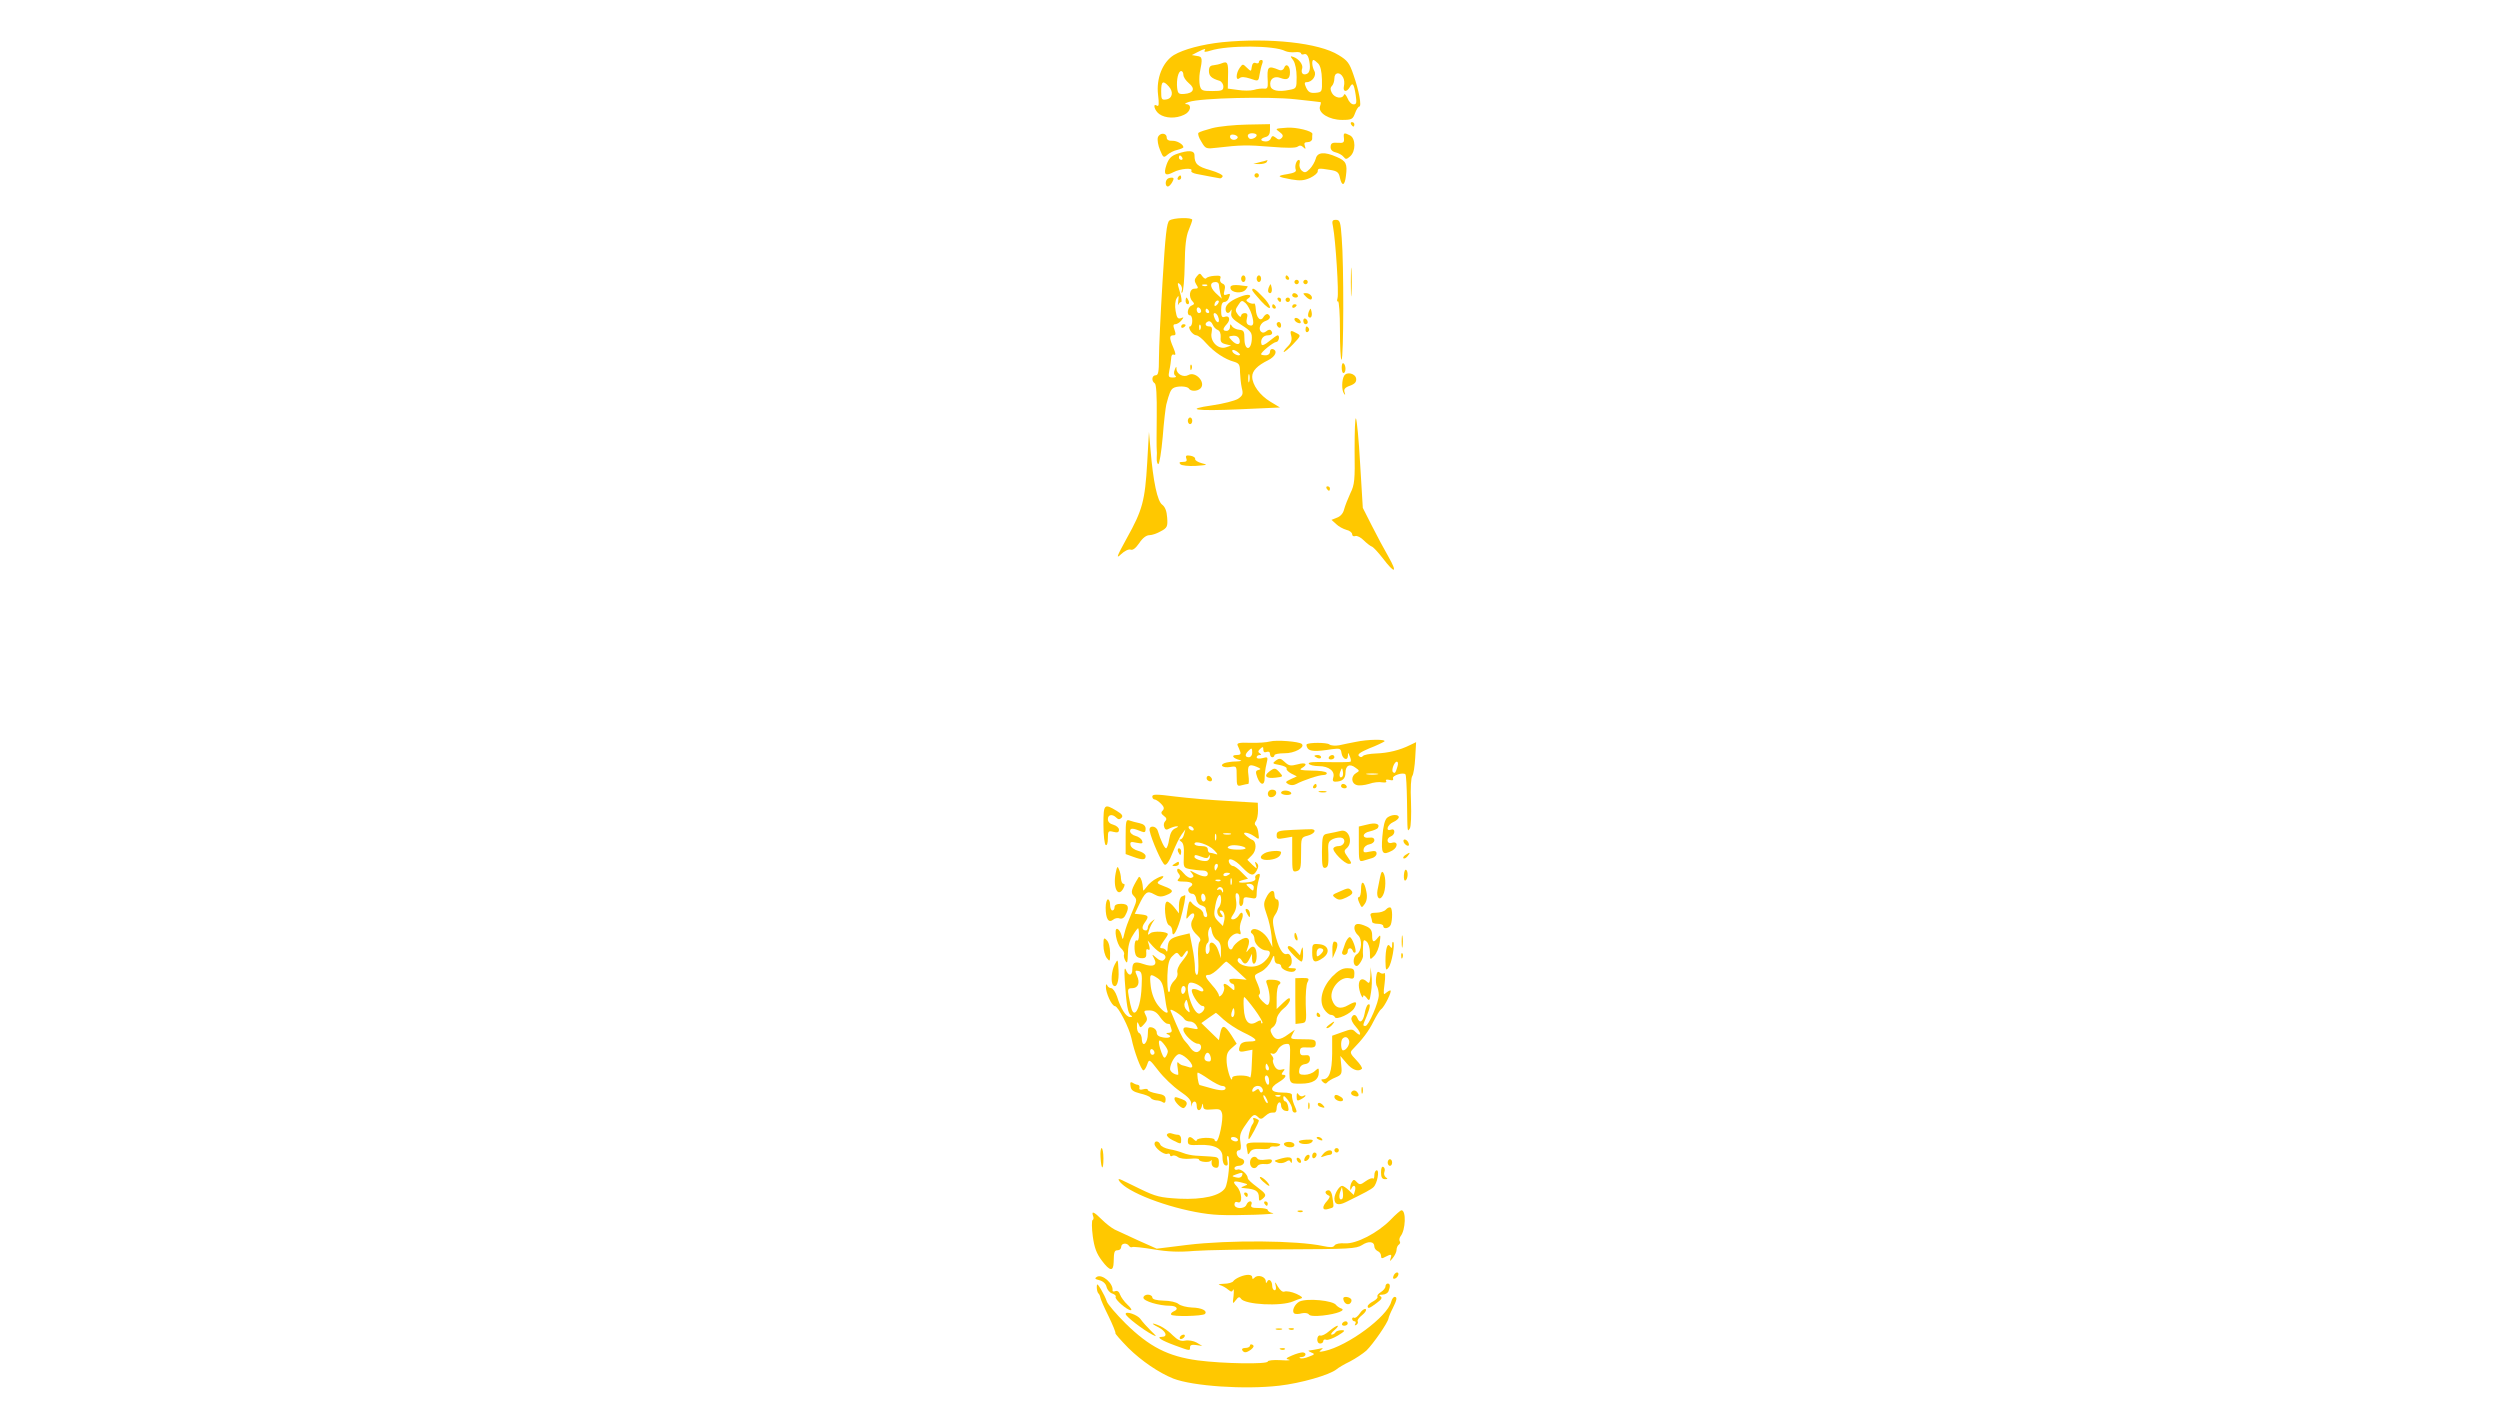 <?xml version="1.0" standalone="no"?>
<!DOCTYPE svg PUBLIC "-//W3C//DTD SVG 20010904//EN"
 "http://www.w3.org/TR/2001/REC-SVG-20010904/DTD/svg10.dtd">
<svg version="1.0" xmlns="http://www.w3.org/2000/svg"
 width="292" height="166" viewBox="0 0 640 640"
 preserveAspectRatio="xMidYMid meet">

<g transform="translate(0,640) scale(0.1,-0.1)"
fill="rgb(255,200,0)" stroke="none">
<path d="M3075 6210 c-92 -10 -174 -32 -218 -58 -51 -32 -80 -106 -71 -179 5
-41 4 -54 -5 -49 -21 14 -11 -23 11 -38 27 -19 74 -21 111 -3 30 13 37 47 10
48 -10 0 -4 5 12 10 54 18 360 25 479 12 61 -7 112 -12 114 -13 2 0 1 -9 -3
-19 -9 -30 42 -61 100 -61 43 0 48 3 58 30 6 17 15 30 19 30 12 0 -1 72 -26
143 -18 53 -27 65 -67 89 -88 55 -310 79 -524 58z m284 -40 c9 -4 28 -7 44 -5
15 2 27 -1 27 -6 0 -4 6 -6 14 -3 8 3 16 -4 20 -18 10 -39 7 -66 -9 -71 -17
-7 -27 5 -20 25 5 16 -14 42 -38 51 -17 6 -17 5 -2 -15 9 -13 15 -44 15 -75 0
-51 -1 -52 -34 -58 -48 -10 -80 -3 -84 18 -6 30 16 47 45 36 31 -12 43 -4 43
26 0 29 -18 42 -26 20 -4 -10 -13 -14 -23 -10 -51 21 -55 17 -51 -53 1 -27 -2
-33 -17 -31 -10 1 -30 -1 -46 -6 -15 -4 -48 -4 -72 0 l-45 6 1 55 c2 61 -2 70
-28 59 -10 -4 -27 -8 -38 -9 -14 -1 -20 -8 -20 -25 0 -23 11 -34 48 -45 9 -3
17 -15 17 -26 0 -17 -6 -20 -50 -20 -45 0 -50 2 -56 25 -3 14 -3 40 0 58 13
65 12 72 -13 75 l-23 4 27 14 c32 16 38 17 30 5 -3 -6 9 -5 27 1 78 25 289 24
337 -2z m148 -56 c10 -10 16 -35 17 -72 1 -56 1 -57 -29 -60 -24 -2 -32 3 -42
23 -9 20 -8 25 2 25 25 0 46 30 35 50 -11 20 -13 50 -4 50 3 0 12 -7 21 -16z
m-607 -51 c0 -10 11 -26 25 -38 30 -24 21 -45 -21 -48 -25 -2 -29 2 -32 27 -4
36 5 76 18 76 6 0 10 -8 10 -17z m719 -11 c6 -10 7 -28 4 -40 -6 -26 12 -29
26 -5 13 24 19 16 27 -35 5 -35 4 -42 -10 -42 -9 0 -21 12 -27 28 -7 15 -13
22 -16 15 -7 -20 -41 -15 -54 8 -8 15 -8 24 0 32 6 6 11 21 11 34 0 28 25 31
39 5z m-785 -41 c23 -25 17 -55 -12 -59 -20 -3 -22 1 -22 37 0 45 8 51 34 22z"/>
<path d="M3240 6120 c0 -5 -6 -7 -14 -4 -9 4 -16 -2 -18 -17 -3 -22 -3 -22
-22 -4 -18 18 -19 18 -32 0 -18 -25 -19 -62 -1 -47 8 7 23 6 48 -2 37 -13 37
-13 42 18 3 17 8 39 12 49 4 10 3 17 -4 17 -6 0 -11 -4 -11 -10z"/>
<path d="M3655 5840 c3 -5 8 -10 11 -10 2 0 4 5 4 10 0 6 -5 10 -11 10 -5 0
-7 -4 -4 -10z"/>
<path d="M3030 5823 c-30 -8 -58 -17 -62 -21 -4 -4 1 -22 13 -40 19 -33 21
-33 72 -27 103 12 134 13 241 4 71 -6 113 -6 121 1 8 6 16 6 25 -3 10 -10 12
-9 7 6 -5 12 -1 17 13 17 11 0 20 7 20 15 0 8 0 18 1 22 1 13 -73 31 -114 28
-56 -4 -55 -4 -33 -20 15 -11 17 -18 8 -27 -8 -8 -15 -8 -26 2 -13 10 -17 9
-22 -3 -3 -9 -14 -15 -25 -14 -25 2 -24 13 1 20 14 3 20 14 20 31 l0 27 -103
-2 c-56 -1 -127 -8 -157 -16z m114 -44 c-8 -14 -34 -10 -34 5 0 9 7 12 20 9
11 -3 17 -9 14 -14z m86 12 c0 -11 -26 -22 -34 -14 -12 12 -5 23 14 23 11 0
20 -4 20 -9z"/>
<path d="M2785 5781 c-3 -11 1 -36 10 -57 14 -34 16 -36 33 -21 9 8 29 19 45
22 15 4 27 9 27 12 0 13 -29 30 -50 29 -16 -1 -25 5 -25 14 0 23 -32 24 -40 1z"/>
<path d="M3623 5778 c2 -20 -2 -23 -28 -21 -24 2 -31 -2 -32 -17 -1 -13 6 -22
22 -26 13 -3 30 -12 36 -20 10 -13 14 -12 30 2 26 23 25 80 0 94 -28 14 -31
13 -28 -12z"/>
<path d="M2871 5707 c-26 -9 -37 -21 -47 -49 -15 -44 -6 -53 32 -33 31 16 89
21 80 6 -3 -5 7 -11 22 -14 48 -9 97 -19 106 -20 5 -1 10 3 13 9 2 6 -22 18
-56 28 -58 16 -71 28 -71 67 0 22 -27 24 -79 6z m24 -17 c3 -5 1 -10 -4 -10
-6 0 -11 5 -11 10 0 6 2 10 4 10 3 0 8 -4 11 -10z"/>
<path d="M3496 5685 c-4 -14 -16 -35 -27 -46 -17 -17 -23 -18 -35 -8 -9 7 -13
21 -11 31 3 10 2 18 -3 18 -11 0 -20 -28 -14 -44 4 -9 -7 -15 -37 -20 -51 -8
-48 -12 17 -24 41 -7 58 -5 85 7 19 9 34 22 34 29 0 15 5 15 55 7 33 -5 40
-11 45 -36 9 -40 22 -36 27 9 7 54 1 67 -41 85 -56 25 -88 22 -95 -8z"/>
<path d="M3245 5670 l-30 -8 27 -1 c15 0 30 4 33 9 3 6 5 9 3 9 -2 -1 -16 -5
-33 -9z"/>
<path d="M3220 5610 c0 -5 5 -10 10 -10 6 0 10 5 10 10 0 6 -4 10 -10 10 -5 0
-10 -4 -10 -10z"/>
<path d="M2875 5600 c-3 -5 -1 -10 4 -10 6 0 11 5 11 10 0 6 -2 10 -4 10 -3 0
-8 -4 -11 -10z"/>
<path d="M2827 5593 c-10 -10 -8 -33 3 -33 5 0 14 9 20 20 8 15 8 20 -3 20 -8
0 -17 -3 -20 -7z"/>
<path d="M2837 5407 c-12 -10 -18 -62 -31 -277 -9 -146 -16 -300 -16 -342 0
-63 -3 -78 -15 -78 -17 0 -20 -26 -4 -36 7 -4 10 -54 9 -148 -1 -77 -1 -145 0
-151 1 -5 1 -22 0 -37 -1 -16 3 -28 7 -28 5 0 14 55 20 123 5 67 13 132 16
145 13 51 20 67 31 74 16 11 64 10 71 -2 8 -13 38 -13 52 1 26 26 -22 79 -55
60 -21 -12 -52 4 -53 27 0 14 -2 13 -8 -3 -5 -12 -4 -23 3 -27 6 -5 2 -8 -11
-8 -20 0 -22 3 -16 33 4 17 7 42 8 53 0 13 5 20 12 17 10 -4 9 4 -2 31 -19 44
-19 56 0 56 11 0 12 5 5 25 -7 19 -6 25 4 25 7 0 20 8 27 17 12 15 12 16 -3
10 -13 -4 -18 2 -23 33 -4 23 -2 46 5 57 9 15 10 14 7 -12 -2 -16 -2 -24 0
-17 3 6 8 12 13 12 4 0 2 21 -6 46 -12 40 -12 45 1 34 7 -6 11 -19 8 -28 -3
-9 -2 -13 2 -9 5 4 10 60 11 125 1 84 6 128 18 156 9 21 16 42 16 46 0 12 -86
10 -103 -3z"/>
<path d="M3574 5378 c11 -56 27 -300 20 -321 -3 -11 -2 -17 2 -14 5 3 9 -55 9
-129 0 -74 3 -134 7 -134 10 0 11 431 1 548 -5 73 -8 82 -26 82 -17 0 -19 -5
-13 -32z"/>
<path d="M3654 5130 c0 -58 1 -81 3 -52 2 28 2 76 0 105 -2 28 -3 5 -3 -53z"/>
<path d="M2960 5155 c-11 -13 -11 -21 -2 -36 11 -16 9 -19 -8 -19 -23 0 -28
-38 -8 -58 9 -9 7 -13 -5 -18 -18 -7 -24 -44 -7 -44 6 0 10 -11 10 -25 0 -14
-5 -25 -10 -25 -6 0 -5 -8 2 -20 7 -11 19 -20 26 -20 8 0 28 -16 45 -36 36
-40 84 -72 125 -83 23 -7 27 -13 27 -47 1 -21 4 -53 8 -71 7 -27 5 -34 -17
-49 -15 -9 -66 -22 -114 -29 -133 -19 -77 -27 124 -18 l179 8 -43 26 c-48 29
-82 76 -82 113 0 26 23 50 72 74 33 17 44 42 21 50 -7 2 -13 -3 -13 -12 0 -9
-8 -16 -20 -16 -11 0 -20 2 -20 5 0 10 55 54 68 55 12 0 18 30 6 30 -3 0 -20
-12 -37 -26 -19 -16 -33 -22 -35 -15 -7 21 7 41 28 41 20 0 26 11 13 23 -3 4
-12 2 -20 -5 -9 -7 -17 -8 -24 -1 -13 13 -1 41 22 48 20 7 25 20 10 30 -6 3
-14 -3 -20 -12 -13 -25 -33 -4 -35 35 -1 17 -4 28 -8 25 -5 -2 -15 0 -24 5
-11 6 -13 11 -5 16 24 15 9 24 -21 14 -50 -17 -78 -38 -78 -59 0 -21 15 -25
24 -6 4 6 4 2 2 -11 -4 -19 5 -29 45 -55 45 -29 49 -35 47 -67 -4 -52 -33 -48
-33 4 0 34 -3 39 -23 41 -13 1 -28 8 -33 16 -7 11 -9 11 -9 -3 0 -10 -7 -18
-15 -18 -19 0 -19 9 1 31 18 20 11 41 -11 32 -12 -4 -15 3 -15 31 0 24 5 36
14 36 8 0 17 7 20 16 9 22 8 24 -10 17 -12 -4 -14 0 -9 19 5 18 2 27 -9 31 -9
4 -13 13 -10 22 5 12 0 15 -26 13 -17 -1 -34 -6 -37 -11 -3 -4 -10 -1 -17 8
-11 16 -13 16 -26 0z m100 -37 c0 -7 3 -24 6 -38 l7 -25 -28 26 c-27 27 -27
49 1 49 8 0 14 -6 14 -12z m-53 -4 c-3 -3 -12 -4 -19 -1 -8 3 -5 6 6 6 11 1
17 -2 13 -5z m45 -86 c-7 -7 -12 -8 -12 -2 0 6 3 14 7 17 3 4 9 5 12 2 2 -3
-1 -11 -7 -17z m156 -45 c12 -41 8 -55 -13 -47 -10 4 -13 14 -9 30 5 18 2 24
-10 24 -9 0 -16 -6 -16 -12 -1 -8 -7 -5 -15 6 -12 16 -12 22 2 42 14 22 17 23
33 9 9 -8 22 -32 28 -52z m-228 16 c0 -5 -4 -9 -10 -9 -5 0 -10 7 -10 16 0 8
5 12 10 9 6 -3 10 -10 10 -16z m35 1 c3 -5 1 -10 -4 -10 -6 0 -11 5 -11 10 0
6 2 10 4 10 3 0 8 -4 11 -10z m41 -25 c11 -27 -2 -37 -14 -11 -7 16 -8 26 -1
26 5 0 12 -7 15 -15z m-1 -61 c9 -4 14 -16 13 -32 -2 -20 2 -27 22 -32 l25 -6
-23 -8 c-35 -12 -73 27 -65 65 4 22 2 29 -11 29 -19 0 -22 16 -3 23 6 2 15 -4
19 -15 4 -10 14 -21 23 -24z m-78 4 c-3 -8 -6 -5 -6 6 -1 11 2 17 5 13 3 -3 4
-12 1 -19z m176 -48 c6 -25 -14 -26 -36 -2 -15 16 -15 18 7 20 16 1 25 -5 29
-18z m2 -68 c-7 -8 -35 7 -35 18 0 6 7 6 20 -2 10 -7 17 -14 15 -16z m42 -119
c-3 -10 -5 -4 -5 12 0 17 2 24 5 18 2 -7 2 -21 0 -30z"/>
<path d="M3160 5145 c0 -8 5 -15 10 -15 6 0 10 7 10 15 0 8 -4 15 -10 15 -5 0
-10 -7 -10 -15z"/>
<path d="M3230 5145 c0 -8 5 -15 10 -15 6 0 10 7 10 15 0 8 -4 15 -10 15 -5 0
-10 -7 -10 -15z"/>
<path d="M3360 5150 c0 -5 5 -10 11 -10 5 0 7 5 4 10 -3 6 -8 10 -11 10 -2 0
-4 -4 -4 -10z"/>
<path d="M3400 5130 c0 -5 5 -10 10 -10 6 0 10 5 10 10 0 6 -4 10 -10 10 -5 0
-10 -4 -10 -10z"/>
<path d="M3440 5130 c0 -5 5 -10 10 -10 6 0 10 5 10 10 0 6 -4 10 -10 10 -5 0
-10 -4 -10 -10z"/>
<path d="M3112 5102 c4 -21 52 -26 69 -6 6 8 10 14 8 15 -61 9 -80 7 -77 -9z"/>
<path d="M3285 5107 c-4 -10 -5 -21 -1 -24 10 -10 18 4 13 24 -4 17 -4 17 -12
0z"/>
<path d="M3210 5094 c0 -4 18 -26 40 -50 24 -26 40 -37 40 -28 0 8 -15 31 -34
49 -32 34 -46 42 -46 29z"/>
<path d="M3390 5070 c0 -5 7 -10 16 -10 8 0 12 5 9 10 -3 6 -10 10 -16 10 -5
0 -9 -4 -9 -10z"/>
<path d="M3453 5063 c9 -9 19 -14 23 -11 10 10 -6 28 -24 28 -15 0 -15 -1 1
-17z"/>
<path d="M2910 5045 c0 -8 4 -15 10 -15 5 0 7 7 4 15 -4 8 -8 15 -10 15 -2 0
-4 -7 -4 -15z"/>
<path d="M3325 5050 c3 -5 8 -10 11 -10 2 0 4 5 4 10 0 6 -5 10 -11 10 -5 0
-7 -4 -4 -10z"/>
<path d="M3360 5050 c0 -5 5 -10 10 -10 6 0 10 5 10 10 0 6 -4 10 -10 10 -5 0
-10 -4 -10 -10z"/>
<path d="M3300 5020 c0 -5 5 -10 11 -10 5 0 7 5 4 10 -3 6 -8 10 -11 10 -2 0
-4 -4 -4 -10z"/>
<path d="M3390 5019 c0 -5 5 -7 10 -4 6 3 10 8 10 11 0 2 -4 4 -10 4 -5 0 -10
-5 -10 -11z"/>
<path d="M3465 4997 c-4 -10 -5 -21 -1 -24 10 -10 18 4 13 24 -4 17 -4 17 -12
0z"/>
<path d="M3400 4962 c0 -5 7 -13 16 -16 10 -4 14 -1 12 6 -5 15 -28 23 -28 10z"/>
<path d="M3440 4956 c0 -9 5 -16 10 -16 6 0 10 4 10 9 0 6 -4 13 -10 16 -5 3
-10 -1 -10 -9z"/>
<path d="M3320 4941 c0 -6 5 -13 10 -16 6 -3 10 1 10 9 0 9 -4 16 -10 16 -5 0
-10 -4 -10 -9z"/>
<path d="M2890 4929 c0 -5 5 -7 10 -4 6 3 10 8 10 11 0 2 -4 4 -10 4 -5 0 -10
-5 -10 -11z"/>
<path d="M3450 4914 c0 -8 5 -12 10 -9 6 4 8 11 5 16 -9 14 -15 11 -15 -7z"/>
<path d="M3386 4886 c4 -17 -1 -31 -16 -46 -12 -12 -20 -23 -18 -25 2 -2 21
13 42 35 35 37 36 39 17 49 -29 16 -32 14 -25 -13z"/>
<path d="M3613 4745 c0 -14 3 -25 8 -25 5 0 9 9 9 19 0 11 -4 22 -9 25 -5 3
-8 -6 -8 -19z"/>
<path d="M2931 4744 c0 -11 3 -14 6 -6 3 7 2 16 -1 19 -3 4 -6 -2 -5 -13z"/>
<path d="M3624 4708 c-11 -18 -12 -65 -1 -80 6 -9 7 -7 3 5 -5 14 1 22 24 30
22 8 30 17 28 32 -3 23 -42 33 -54 13z"/>
<path d="M2920 4505 c0 -8 5 -15 10 -15 6 0 10 7 10 15 0 8 -4 15 -10 15 -5 0
-10 -7 -10 -15z"/>
<path d="M3671 4373 c2 -134 0 -156 -19 -194 -11 -24 -24 -57 -28 -72 -4 -18
-16 -32 -32 -38 l-25 -10 21 -19 c11 -11 32 -22 46 -26 14 -3 26 -12 26 -20 0
-7 6 -11 14 -8 8 3 25 -6 38 -19 13 -13 30 -26 36 -28 7 -2 29 -26 50 -53 54
-71 68 -68 26 6 -20 35 -54 98 -76 142 l-40 79 -12 198 c-6 109 -15 201 -19
205 -4 4 -6 -60 -6 -143z"/>
<path d="M2737 4315 c-10 -170 -21 -212 -92 -339 -45 -82 -50 -95 -26 -72 16
15 34 24 43 21 10 -4 23 6 39 29 15 23 32 36 46 36 12 0 35 8 52 18 28 15 31
21 28 61 -2 29 -9 48 -22 58 -22 15 -41 104 -53 248 l-7 80 -8 -140z"/>
<path d="M2913 4336 c5 -12 0 -16 -15 -16 -16 0 -19 -3 -11 -11 5 -5 36 -9 69
-7 53 4 56 5 27 12 -18 5 -31 13 -30 19 1 7 -9 13 -22 15 -18 3 -22 0 -18 -12z"/>
<path d="M3545 4200 c3 -5 8 -10 11 -10 2 0 4 5 4 10 0 6 -5 10 -11 10 -5 0
-7 -4 -4 -10z"/>
<path d="M3290 3061 c-14 -4 -53 -7 -88 -6 -50 2 -62 -1 -58 -11 4 -8 9 -21
12 -29 4 -11 0 -15 -17 -15 -26 0 -16 -15 16 -23 12 -3 4 -5 -17 -6 -20 0 -43
-4 -52 -7 -26 -10 -8 -23 24 -18 30 5 30 5 30 -42 0 -43 2 -46 23 -40 12 3 25
6 29 6 3 0 4 17 1 39 -6 44 2 53 37 38 19 -8 21 -11 9 -14 -14 -3 -15 -9 -6
-34 14 -37 34 -38 33 -1 0 15 3 42 8 61 8 33 7 34 -18 27 -15 -4 -26 -2 -26 4
0 5 6 10 13 10 9 0 9 2 1 8 -9 5 -8 11 2 20 12 11 14 10 14 -4 0 -10 5 -14 15
-10 9 3 15 0 15 -9 0 -8 5 -15 10 -15 6 0 10 4 10 9 0 5 20 9 45 9 45 -1 95
27 78 42 -12 11 -115 19 -143 11z m-80 -51 c0 -11 -7 -20 -15 -20 -18 0 -19
12 -3 28 16 16 18 15 18 -8z"/>
<path d="M3675 3059 c-22 -4 -55 -11 -73 -15 -18 -3 -38 -2 -45 4 -11 9 -94 9
-102 0 -2 -2 0 -10 4 -17 9 -15 39 -16 108 -5 38 5 42 4 45 -17 4 -27 28 -38
29 -12 0 16 1 16 8 -2 5 -11 7 -22 4 -25 -2 -2 -47 -3 -100 -2 -65 2 -93 0
-88 -7 3 -6 24 -11 45 -11 45 0 74 -23 65 -51 -4 -13 -2 -19 9 -19 31 0 46 13
46 40 0 33 19 43 45 23 19 -13 19 -15 3 -24 -24 -14 -23 -46 2 -54 11 -4 36
-1 56 5 19 7 46 10 59 7 15 -2 22 0 18 6 -4 6 2 8 15 5 14 -4 19 -2 16 7 -5
12 45 29 56 18 3 -2 6 -57 7 -121 2 -144 1 -140 13 -122 5 8 7 62 5 119 -3 63
0 110 6 117 5 7 11 43 13 82 l4 70 -27 -13 c-46 -23 -98 -36 -153 -38 -29 -1
-56 -6 -60 -12 -5 -6 -11 -6 -18 1 -7 7 7 17 47 34 32 12 62 27 68 31 11 11
-75 10 -130 -2z m189 -111 c-8 -28 -12 -33 -20 -25 -9 8 6 47 17 47 6 0 7 -10
3 -22z m-248 -45 c-11 -11 -17 4 -9 23 7 18 8 18 11 1 2 -10 1 -21 -2 -24z
m157 10 c-13 -2 -33 -2 -45 0 -13 2 -3 4 22 4 25 0 35 -2 23 -4z"/>
<path d="M3490 2996 c0 -2 7 -6 15 -10 8 -3 15 -1 15 4 0 6 -7 10 -15 10 -8 0
-15 -2 -15 -4z"/>
<path d="M3555 2990 c-3 -5 1 -10 9 -10 9 0 16 5 16 10 0 6 -4 10 -9 10 -6 0
-13 -4 -16 -10z"/>
<path d="M3316 2975 c-17 -13 -15 -14 18 -20 20 -4 33 -11 31 -16 -3 -4 6 -14
20 -22 l26 -13 -28 -13 c-24 -11 -25 -14 -11 -22 11 -6 24 -6 35 0 34 18 103
41 124 41 11 0 17 5 14 10 -3 6 -34 10 -68 10 -47 1 -58 3 -44 11 30 17 19 28
-19 17 -31 -8 -39 -7 -58 11 -18 17 -23 18 -40 6z"/>
<path d="M3286 2925 c-26 -20 -13 -32 29 -27 35 4 35 5 19 23 -20 22 -23 23
-48 4z"/>
<path d="M3006 2902 c-3 -6 -1 -14 5 -17 15 -10 25 3 12 16 -7 7 -13 7 -17 1z"/>
<path d="M3485 2860 c-3 -5 -1 -10 4 -10 6 0 11 5 11 10 0 6 -2 10 -4 10 -3 0
-8 -4 -11 -10z"/>
<path d="M3610 2860 c0 -5 7 -10 16 -10 8 0 12 5 9 10 -3 6 -10 10 -16 10 -5
0 -9 -4 -9 -10z"/>
<path d="M3293 2843 c-18 -6 -16 -33 1 -33 19 0 31 19 20 30 -5 4 -15 5 -21 3z"/>
<path d="M3340 2830 c0 -5 12 -10 26 -10 14 0 23 4 19 10 -3 6 -15 10 -26 10
-10 0 -19 -4 -19 -10z"/>
<path d="M3513 2833 c9 -2 23 -2 30 0 6 3 -1 5 -18 5 -16 0 -22 -2 -12 -5z"/>
<path d="M2760 2813 c0 -7 5 -13 10 -13 6 0 19 -9 29 -19 14 -14 16 -22 8 -31
-9 -8 -8 -14 5 -24 13 -9 14 -16 6 -24 -6 -6 -8 -18 -4 -27 4 -12 10 -14 25
-5 11 5 26 10 33 9 7 0 4 -4 -8 -9 -15 -6 -23 -21 -28 -49 -3 -23 -10 -41 -14
-41 -7 0 -25 37 -37 78 -7 25 -42 27 -37 1 8 -40 56 -149 68 -153 8 -3 21 16
36 55 13 32 31 69 40 81 l17 23 -6 -22 c-3 -13 -10 -23 -17 -23 -6 0 -4 -4 4
-10 10 -6 14 -24 12 -63 -2 -54 -2 -55 29 -61 17 -3 42 -6 55 -6 15 0 24 -6
24 -15 0 -17 -23 -15 -60 5 -22 12 -24 12 -12 -2 10 -13 10 -17 -2 -21 -7 -3
-23 6 -35 21 -11 14 -24 23 -27 19 -4 -4 -2 -13 4 -20 9 -10 8 -17 0 -25 -9
-9 -3 -12 25 -12 36 0 48 -12 26 -25 -14 -9 -6 -30 12 -30 8 0 16 -11 17 -24
2 -13 12 -26 23 -28 10 -3 19 -9 19 -13 0 -5 3 -15 6 -24 3 -9 1 -16 -5 -16
-6 0 -11 7 -11 15 0 8 -10 20 -22 26 -13 7 -26 17 -30 23 -10 15 -14 7 -21
-39 -6 -37 -5 -38 8 -21 19 24 33 12 17 -14 -14 -22 -6 -48 21 -72 14 -13 17
-21 9 -30 -5 -8 -8 -42 -5 -80 2 -42 0 -68 -6 -68 -6 0 -10 15 -9 33 0 17 -5
60 -12 93 l-12 61 -42 -10 c-46 -12 -55 -21 -57 -57 0 -14 -3 -19 -6 -12 -2 6
-11 12 -20 12 -11 0 -10 6 6 29 12 16 21 31 21 34 0 12 -64 16 -78 5 -13 -11
-14 -9 -7 12 4 14 13 32 19 40 10 13 9 13 -6 1 -10 -7 -18 -20 -18 -27 0 -8
-4 -14 -8 -14 -18 0 -21 14 -7 34 21 29 19 34 -14 38 l-30 3 17 36 c30 63 39
70 70 52 21 -12 33 -13 55 -4 36 14 34 24 -10 40 -32 12 -35 15 -20 26 28 20
19 27 -12 10 -17 -8 -37 -25 -45 -37 -9 -12 -16 -20 -17 -18 0 3 -2 15 -3 27
-3 22 -13 41 -18 32 -33 -54 -37 -69 -21 -84 14 -15 14 -20 -2 -58 -30 -72
-33 -81 -41 -112 -7 -29 -7 -30 -13 -6 -4 14 -12 26 -18 28 -18 6 -4 -69 16
-87 10 -9 16 -21 14 -27 -3 -7 0 -20 6 -30 8 -14 10 -8 11 31 0 31 7 61 21 82
11 19 23 34 25 34 2 0 4 -14 4 -31 0 -17 -4 -28 -10 -24 -12 7 -14 -54 -2 -70
4 -6 16 -11 27 -10 15 0 19 6 18 23 -2 15 1 21 8 16 8 -4 9 1 5 17 l-7 24 23
-26 c13 -14 31 -29 41 -32 19 -7 22 -22 6 -32 -5 -4 -20 1 -31 12 -21 18 -21
18 -9 -5 15 -29 -5 -39 -50 -23 -38 13 -49 8 -49 -25 0 -30 -18 -31 -29 -1 -6
14 -8 -1 -5 -48 7 -108 14 -149 27 -157 9 -5 8 -8 -3 -8 -18 0 -42 37 -59 93
-7 20 -19 37 -26 37 -7 0 -16 6 -18 13 -3 7 -6 5 -6 -6 -1 -27 26 -87 41 -88
14 0 64 -97 74 -144 12 -60 44 -145 54 -145 5 0 12 12 17 26 9 26 9 26 51 -28
23 -30 66 -71 95 -91 41 -28 54 -43 52 -60 -1 -12 0 -14 2 -4 6 23 23 22 23
-3 0 -25 17 -26 23 -2 4 16 5 16 6 0 1 -14 9 -17 40 -14 33 3 40 1 45 -18 7
-25 -14 -126 -26 -126 -4 0 -8 4 -8 8 0 5 -18 8 -40 8 -22 -1 -40 -5 -40 -11
0 -5 -5 -4 -12 3 -17 17 -28 15 -28 -7 0 -17 7 -19 50 -17 71 3 108 -17 106
-56 0 -18 5 -33 13 -36 10 -3 13 2 9 21 -3 15 -1 24 3 21 12 -7 1 -121 -13
-144 -22 -35 -99 -53 -207 -48 -86 5 -104 9 -176 44 -44 21 -83 41 -87 42 -22
10 -4 -16 25 -35 86 -58 290 -119 417 -124 79 -4 269 3 243 8 -13 2 -23 9 -23
14 0 5 -18 9 -40 9 -31 0 -38 3 -34 15 4 8 1 15 -5 15 -7 0 -14 -7 -17 -15 -8
-21 -54 -20 -54 1 0 10 6 14 15 10 23 -9 19 46 -5 72 -22 23 -14 27 29 15 23
-6 23 -7 5 -14 -18 -7 -17 -8 4 -10 47 -4 62 -13 62 -41 0 -17 2 -18 15 -8 22
18 19 23 -25 56 -22 16 -40 33 -40 38 0 18 -32 45 -46 39 -8 -3 -14 0 -14 6 0
6 9 11 19 11 26 0 35 27 10 33 -20 5 -27 37 -8 37 8 0 10 12 6 36 -5 30 -1 45
24 80 32 47 38 51 57 32 9 -9 16 -8 29 5 18 15 22 17 43 17 6 0 10 9 10 19 0
11 5 23 10 26 6 3 10 -3 10 -13 0 -11 8 -22 18 -24 15 -4 18 -1 14 18 -2 13
-8 24 -13 24 -5 0 -9 7 -9 16 0 12 5 10 20 -9 11 -14 20 -32 20 -41 0 -9 5
-16 10 -16 13 0 13 3 -2 37 -6 15 -10 34 -9 41 1 8 -13 12 -44 12 -54 0 -61
20 -15 47 30 18 39 33 19 33 -8 0 -8 4 0 14 10 12 9 13 -8 9 -13 -3 -23 2 -31
17 -6 12 -9 24 -6 27 3 4 1 12 -6 20 -8 10 -8 12 3 8 8 -3 18 4 24 17 6 13 21
24 33 26 23 4 24 2 22 -65 -5 -118 -7 -113 49 -113 54 0 81 17 81 52 0 20 -1
20 -18 5 -10 -10 -31 -17 -46 -17 -23 0 -27 4 -24 23 2 14 11 23 26 25 14 2
22 10 22 23 0 15 -6 19 -22 17 -17 -2 -23 2 -23 17 0 17 6 20 35 18 29 -2 36
2 36 18 0 17 -7 19 -58 19 -57 0 -58 1 -47 22 l11 21 -30 -21 c-38 -28 -58
-28 -73 0 -9 17 -9 24 5 33 9 7 16 22 16 34 0 12 13 34 30 48 17 13 30 32 30
41 0 12 -8 8 -30 -13 l-30 -29 0 52 c0 28 5 54 10 57 17 11 2 22 -30 23 -26 1
-30 -2 -25 -16 12 -32 17 -71 11 -88 -5 -14 -9 -13 -30 7 -14 14 -20 26 -15
30 7 4 5 20 -5 44 -20 47 -21 42 15 60 17 9 37 31 44 48 12 27 14 29 15 10 0
-14 6 -23 15 -23 8 0 15 -5 15 -10 0 -18 49 -35 62 -22 9 9 6 12 -12 12 -18 0
-21 3 -11 9 18 12 7 62 -13 55 -19 -7 -40 31 -55 98 -11 50 -10 61 3 80 18 25
21 68 6 68 -5 0 -10 9 -10 21 0 28 -22 20 -38 -15 -12 -24 -11 -34 3 -74 10
-26 19 -69 22 -97 l4 -50 -16 31 c-18 35 -62 61 -77 46 -6 -6 -6 -12 1 -16 6
-4 11 -15 11 -25 0 -22 30 -51 53 -51 25 0 21 -23 -8 -50 -16 -15 -37 -23 -59
-23 -38 0 -70 19 -60 35 4 6 10 4 16 -6 12 -22 23 -20 36 7 l11 22 0 -22 c1
-37 21 -26 21 11 0 42 -16 55 -36 30 -13 -17 -13 -16 -4 10 15 40 -1 54 -35
32 -14 -9 -29 -24 -32 -32 -7 -20 -23 -7 -23 19 0 24 34 52 51 41 7 -4 9 1 5
14 -4 11 -1 31 5 46 14 30 3 50 -12 23 -6 -9 -17 -17 -25 -17 -12 0 -12 4 2
25 11 17 15 37 11 61 -4 25 -2 34 6 31 7 -2 11 -16 9 -30 -2 -15 1 -27 7 -27
6 0 11 10 11 21 0 19 4 21 30 16 27 -6 30 -4 30 21 0 15 4 41 9 59 8 26 7 31
-5 26 -9 -3 -13 -11 -10 -18 3 -9 -8 -15 -32 -18 -42 -5 -57 1 -24 10 l23 6
-28 28 c-15 16 -33 29 -39 29 -7 0 -14 7 -18 15 -10 28 25 16 58 -20 39 -40
51 -43 67 -14 8 16 8 24 -1 33 -8 8 -9 6 -4 -9 6 -19 6 -19 -16 1 l-22 22 21
21 c21 21 21 61 1 69 -4 1 -16 9 -26 17 -28 21 5 20 35 -1 22 -16 23 -16 19
12 -1 16 -7 32 -12 36 -6 4 -6 12 0 20 6 7 10 29 10 48 l-1 35 -135 8 c-74 4
-181 13 -237 20 -85 11 -103 11 -103 0z m185 -143 c3 -5 2 -10 -4 -10 -5 0
-13 5 -16 10 -3 6 -2 10 4 10 5 0 13 -4 16 -10z m102 -52 c-3 -7 -5 -2 -5 12
0 14 2 19 5 13 2 -7 2 -19 0 -25z m66 25 c-7 -2 -21 -2 -30 0 -10 3 -4 5 12 5
17 0 24 -2 18 -5z m-75 -71 c17 -17 19 -23 7 -18 -9 3 -21 6 -26 6 -5 0 -9 7
-9 15 0 10 -10 15 -30 15 -16 0 -30 4 -30 10 0 18 64 -3 88 -28z m142 8 c0 -4
-18 -7 -40 -6 -38 1 -53 10 -28 18 17 6 68 -3 68 -12z m-196 -39 c17 -7 26 -7
30 2 3 9 5 9 5 0 1 -6 -3 -14 -9 -18 -12 -8 -60 5 -60 16 0 11 3 11 34 0z m70
-46 c-4 -8 -8 -15 -10 -15 -2 0 -4 7 -4 15 0 8 4 15 10 15 5 0 7 -7 4 -15z
m56 -29 c0 -2 -7 -6 -15 -10 -8 -3 -15 -1 -15 4 0 6 7 10 15 10 8 0 15 -2 15
-4z m7 -48 c-3 -7 -5 -2 -5 12 0 14 2 19 5 13 2 -7 2 -19 0 -25z m-50 16 c-3
-3 -12 -4 -19 -1 -8 3 -5 6 6 6 11 1 17 -2 13 -5z m150 -29 c0 -8 -2 -15 -4
-15 -3 0 -11 7 -19 15 -14 13 -13 15 4 15 10 0 19 -7 19 -15z m-138 -18 c0 -9
-2 -8 -6 1 -2 6 -10 9 -15 6 -7 -4 -8 -2 -4 5 9 13 26 5 25 -12z m-79 -33 c0
-8 -4 -14 -10 -14 -5 0 -10 9 -10 21 0 11 5 17 10 14 6 -3 10 -13 10 -21z m70
-7 c0 -13 -5 -28 -11 -34 -13 -13 -5 -43 12 -43 8 0 8 4 -1 15 -7 9 -8 15 -2
15 14 0 22 -24 15 -49 l-5 -21 -22 22 c-19 20 -20 29 -12 71 9 49 26 64 26 24z
m-19 -180 c13 -8 19 -23 18 -47 l0 -35 -12 35 c-13 39 -44 49 -39 13 2 -12 -2
-24 -8 -28 -6 -4 -10 4 -10 19 0 14 4 27 9 30 5 3 7 15 4 26 -3 11 -2 28 3 37
6 15 8 13 12 -10 2 -15 12 -33 23 -40z m-131 -56 c0 -5 -12 -23 -26 -40 -16
-19 -24 -39 -21 -51 3 -11 -3 -26 -14 -36 -10 -9 -19 -26 -19 -37 0 -11 -3
-17 -7 -13 -4 4 -6 37 -5 74 2 51 7 72 23 87 17 17 21 18 30 5 9 -13 12 -13
22 3 13 19 17 21 17 8z m221 -82 l44 -41 -41 4 c-30 2 -40 0 -37 -9 3 -7 9
-13 14 -13 5 0 9 -7 9 -17 0 -15 -1 -15 -18 0 -23 21 -36 22 -29 3 3 -8 -1
-22 -8 -33 -8 -10 -15 -13 -15 -6 0 7 -13 28 -30 46 -34 39 -36 47 -15 47 9 0
29 14 45 30 16 17 31 30 33 30 3 0 24 -18 48 -41z m-429 -69 c-2 -65 -17 -120
-33 -120 -9 0 -15 18 -25 73 -6 33 -4 37 15 37 27 0 37 24 22 56 -10 22 -9 25
6 22 15 -3 18 -13 15 -68z m72 35 c18 -12 25 -29 31 -72 4 -31 9 -62 12 -70
10 -25 -16 -13 -42 21 -16 21 -28 52 -32 85 -6 56 -4 59 31 36z m194 -38 c20
-15 14 -29 -8 -17 -11 6 -25 8 -30 5 -12 -8 28 -75 46 -75 17 0 8 -26 -12 -34
-27 -10 -70 115 -48 137 7 6 33 -1 52 -16z m-68 -11 c0 -8 -4 -18 -10 -21 -5
-3 -10 3 -10 14 0 12 5 21 10 21 6 0 10 -6 10 -14z m311 -92 c22 -30 38 -58
35 -61 -3 -4 -6 -1 -6 5 0 9 -5 9 -20 0 -34 -21 -55 1 -58 61 -2 28 -1 51 2
51 3 0 24 -25 47 -56z m-297 11 c7 -27 6 -29 -9 -14 -9 9 -13 23 -9 33 8 21 9
19 18 -19z m-19 -55 c4 -6 15 -10 25 -10 11 0 24 -9 29 -19 10 -17 8 -18 -24
-11 -27 6 -35 5 -35 -7 0 -19 45 -63 65 -63 20 0 20 -29 -1 -37 -9 -3 -21 3
-30 15 -8 12 -20 27 -27 34 -11 11 -27 45 -65 137 -6 16 52 -21 63 -39z m225
30 c0 -11 -4 -20 -9 -20 -5 0 -7 9 -4 20 3 11 7 20 9 20 2 0 4 -9 4 -20z
m-335 -20 c11 -16 26 -30 33 -30 6 0 12 -2 12 -4 0 -2 3 -11 6 -20 4 -11 0
-16 -12 -17 -11 0 -14 -3 -6 -6 23 -9 12 -20 -18 -15 -20 3 -30 10 -30 22 0
10 -9 20 -20 23 -17 4 -20 0 -20 -28 0 -41 -24 -66 -27 -27 0 15 -6 28 -12 30
-6 2 -11 16 -10 30 0 22 2 23 8 9 6 -17 8 -17 25 2 14 15 15 23 6 40 -10 19
-8 21 17 21 20 0 34 -9 48 -30z m286 -11 c19 -17 58 -43 87 -57 65 -31 73 -42
29 -42 -23 0 -37 -6 -41 -16 -11 -28 -6 -34 24 -27 l31 6 -3 -66 c-1 -37 -5
-63 -8 -59 -9 12 -80 12 -80 -1 -1 -30 -22 29 -25 68 -2 36 2 47 21 64 l24 21
-23 37 c-31 48 -43 51 -51 11 l-6 -32 -40 39 -39 38 32 23 c18 12 33 23 33 23
1 1 17 -13 35 -30z m-251 -143 c0 -6 -4 -17 -9 -24 -6 -10 -11 -5 -20 19 -18
51 -14 68 9 40 11 -13 20 -28 20 -35z m-60 -7 c0 -5 -4 -9 -10 -9 -5 0 -10 7
-10 16 0 8 5 12 10 9 6 -3 10 -10 10 -16z m170 -61 c0 -6 -8 -7 -17 -3 -10 3
-22 7 -28 8 -5 1 -14 7 -18 12 -5 6 -6 -5 -3 -22 3 -18 4 -33 2 -33 -16 0 -36
14 -36 26 0 24 23 63 39 67 17 3 61 -36 61 -55z m83 42 c3 -12 0 -20 -7 -20
-18 0 -25 10 -19 26 7 20 20 17 26 -6z m261 -45 c3 -8 1 -15 -4 -15 -6 0 -10
7 -10 15 0 8 2 15 4 15 2 0 6 -7 10 -15z m-269 -55 c24 -16 51 -30 59 -30 9 0
16 -4 16 -10 0 -13 -24 -13 -74 2 -22 6 -42 12 -43 12 -6 3 -14 56 -8 56 3 0
26 -13 50 -30z m271 -7 c2 -26 -11 -23 -18 5 -3 10 0 19 6 19 6 0 12 -11 12
-24z m-31 -34 c4 -6 4 -13 0 -17 -4 -4 -10 -1 -12 6 -4 10 -8 10 -19 1 -8 -6
-14 -7 -14 -2 0 23 33 32 45 12z m25 -64 c0 -5 -5 -3 -10 5 -5 8 -10 20 -10
25 0 6 5 3 10 -5 5 -8 10 -19 10 -25z m57 29 c-3 -3 -12 -4 -19 -1 -8 3 -5 6
6 6 11 1 17 -2 13 -5z m-192 -194 c3 -5 -1 -10 -9 -10 -8 0 -18 5 -21 10 -3 6
1 10 9 10 8 0 18 -4 21 -10z m19 -164 c-3 -8 -13 -12 -27 -8 -20 5 -20 6 -1
13 29 11 34 10 28 -5z"/>
<path d="M2540 2686 c0 -47 5 -88 10 -91 6 -4 10 8 10 30 0 33 2 35 25 29 19
-5 25 -2 25 10 0 8 -11 18 -25 22 -16 4 -25 13 -25 25 0 21 20 25 38 7 9 -9
15 -9 23 -1 9 9 3 17 -22 32 -56 34 -59 30 -59 -63z"/>
<path d="M3818 2718 c-11 -9 -18 -37 -22 -85 -6 -78 0 -87 45 -63 26 15 26 43
-1 35 -24 -8 -29 20 -5 29 8 3 15 12 15 20 0 10 -6 13 -15 10 -26 -10 -17 22
10 34 14 6 25 16 25 22 0 14 -33 13 -52 -2z"/>
<path d="M2640 2633 l0 -79 33 -12 c44 -16 57 -15 57 3 0 8 -14 18 -32 23 -19
5 -34 16 -36 26 -3 15 1 17 27 11 26 -5 30 -4 25 9 -3 9 -17 19 -30 22 -13 3
-24 13 -24 21 0 15 12 15 53 -2 13 -5 17 -2 17 13 0 13 -9 21 -27 25 -16 3
-36 9 -45 12 -16 6 -18 -1 -18 -72z"/>
<path d="M3728 2687 l-38 -9 0 -80 c0 -75 1 -79 20 -74 11 3 29 9 40 12 11 3
20 12 20 20 0 12 -7 14 -31 9 -26 -6 -30 -4 -27 12 2 10 13 19 26 21 12 2 22
10 22 18 0 10 -8 14 -22 12 -35 -5 -34 21 1 28 17 4 34 11 37 16 11 18 -11 25
-48 15z"/>
<path d="M3393 2663 c-65 -3 -73 -6 -73 -24 0 -17 4 -19 35 -13 l35 6 0 -80
c0 -75 1 -80 20 -75 18 5 20 14 20 79 0 73 0 73 30 81 30 8 42 27 18 29 -7 0
-46 -1 -85 -3z"/>
<path d="M3585 2653 c-11 -2 -29 -6 -40 -8 -18 -4 -20 -13 -21 -80 0 -64 2
-75 15 -73 13 3 15 15 14 61 -3 52 -1 58 21 69 14 6 32 8 40 5 21 -8 9 -37
-14 -37 -11 0 -21 -4 -24 -9 -8 -13 49 -71 69 -71 14 0 14 3 -4 29 -18 25 -19
30 -6 41 30 25 12 85 -23 79 -4 -1 -16 -3 -27 -6z"/>
<path d="M3892 2608 c2 -6 10 -14 16 -16 7 -2 10 2 6 12 -7 18 -28 22 -22 4z"/>
<path d="M2876 2565 c4 -8 8 -15 10 -15 2 0 4 7 4 15 0 8 -4 15 -10 15 -5 0
-7 -7 -4 -15z"/>
<path d="M3266 2558 c-31 -17 -18 -34 22 -30 34 4 51 16 52 34 0 10 -55 7 -74
-4z"/>
<path d="M3900 2550 c-8 -5 -12 -12 -9 -15 4 -3 12 1 19 10 14 17 11 19 -10 5z"/>
<path d="M2860 2510 c-13 -8 -12 -10 3 -10 9 0 17 5 17 10 0 12 -1 12 -20 0z"/>
<path d="M2595 2468 c-13 -67 11 -113 35 -68 7 14 7 20 0 20 -5 0 -10 10 -11
23 0 12 -4 31 -9 42 -6 17 -9 14 -15 -17z"/>
<path d="M3893 2459 c-1 -17 2 -27 7 -24 12 7 13 42 3 48 -5 3 -9 -8 -10 -24z"/>
<path d="M3786 2451 c-3 -17 -9 -44 -12 -60 -6 -35 11 -50 25 -22 13 24 14 81
2 100 -6 10 -10 5 -15 -18z"/>
<path d="M3700 2396 c0 -20 -4 -36 -10 -36 -6 0 -5 -10 2 -25 11 -24 11 -25
25 -5 9 13 12 32 7 55 -9 48 -24 54 -24 11z"/>
<path d="M3601 2384 c-31 -13 -33 -15 -17 -27 15 -11 24 -11 51 2 24 12 30 19
23 29 -13 15 -15 15 -57 -4z"/>
<path d="M2893 2363 c-7 -2 -13 -21 -13 -40 l0 -36 -21 27 c-11 14 -26 26 -32
26 -18 0 -9 -100 9 -107 8 -3 14 -14 14 -25 0 -34 18 -9 36 50 15 52 27 113
21 111 -1 0 -8 -3 -14 -6z"/>
<path d="M2550 2313 c0 -50 13 -71 33 -55 8 7 21 10 30 6 10 -3 20 2 26 15 19
35 14 51 -19 51 -20 0 -30 -5 -30 -15 0 -8 -4 -15 -10 -15 -5 0 -10 11 -10 25
0 14 -4 25 -10 25 -5 0 -10 -17 -10 -37z"/>
<path d="M3812 2304 c-7 -8 -27 -14 -43 -14 -24 0 -30 -4 -25 -16 3 -9 6 -20
6 -25 0 -5 11 -9 25 -9 14 0 25 -4 25 -10 0 -16 27 -11 34 6 8 22 8 72 -1 77
-5 3 -14 -1 -21 -9z"/>
<path d="M3180 2303 c0 -4 5 -15 10 -23 8 -13 10 -13 10 2 0 9 -4 20 -10 23
-5 3 -10 3 -10 -2z"/>
<path d="M3670 2221 c0 -10 7 -24 15 -31 22 -18 19 -73 -4 -87 -19 -12 -19
-53 0 -53 9 0 30 35 28 47 -1 4 -1 23 0 42 1 29 3 32 16 21 8 -7 15 -29 15
-48 0 -36 0 -36 19 -17 11 11 22 38 25 60 5 35 4 38 -8 23 -19 -25 -26 -22
-26 10 0 21 -7 32 -25 40 -37 17 -55 15 -55 -7z"/>
<path d="M3400 2186 c0 -8 4 -17 9 -20 5 -4 7 3 4 14 -6 23 -13 26 -13 6z"/>
<path d="M3883 2160 c0 -25 2 -35 4 -22 2 12 2 32 0 45 -2 12 -4 2 -4 -23z"/>
<path d="M2540 2143 c0 -21 7 -47 15 -57 14 -18 15 -17 15 23 0 24 -6 49 -15
57 -13 14 -15 11 -15 -23z"/>
<path d="M3629 2153 c-5 -16 -12 -34 -14 -40 -2 -7 2 -13 10 -13 8 0 15 7 15
15 0 18 17 20 23 3 2 -7 7 -10 11 -7 8 8 -14 69 -25 69 -5 0 -14 -12 -20 -27z"/>
<path d="M3571 2123 l1 -38 13 30 c13 30 11 45 -6 45 -5 0 -9 -17 -8 -37z"/>
<path d="M3840 2144 c0 -14 -2 -16 -9 -6 -12 20 -21 -9 -21 -66 1 -41 2 -45
14 -29 14 18 30 106 21 115 -3 3 -5 -3 -5 -14z"/>
<path d="M3480 2111 c0 -45 11 -51 48 -25 35 24 26 58 -15 62 -32 3 -33 2 -33
-37z m50 10 c0 -5 -7 -14 -15 -21 -13 -10 -15 -9 -15 9 0 12 6 21 15 21 8 0
15 -4 15 -9z"/>
<path d="M3370 2133 c0 -10 52 -63 62 -63 4 0 8 17 7 38 -1 30 -2 32 -8 14
l-6 -24 -19 21 c-19 21 -36 27 -36 14z"/>
<path d="M3881 2094 c0 -11 3 -14 6 -6 3 7 2 16 -1 19 -3 4 -6 -2 -5 -13z"/>
<path d="M2591 2057 c-15 -28 -19 -82 -7 -94 15 -15 27 17 24 67 -3 53 -3 53
-17 27z"/>
<path d="M3569 2001 c-45 -49 -60 -108 -35 -146 9 -14 23 -25 30 -25 8 0 16
-5 18 -10 5 -16 75 16 88 41 16 29 8 33 -27 13 -36 -21 -60 -14 -73 22 -17 44
34 109 78 99 18 -5 22 -1 22 20 0 21 -4 25 -32 25 -23 0 -40 -10 -69 -39z"/>
<path d="M3742 2006 c-2 -31 -5 -37 -14 -28 -21 21 -38 14 -38 -15 0 -26 19
-71 20 -48 0 6 7 2 15 -8 12 -17 14 -15 20 25 4 24 5 59 2 78 l-4 35 -1 -39z"/>
<path d="M3768 2000 c-2 -16 -1 -35 4 -42 4 -7 8 -25 8 -39 0 -32 -46 -139
-60 -139 -13 0 -13 1 5 43 17 41 19 61 6 53 -5 -3 -12 -22 -15 -41 -7 -36 -22
-46 -32 -20 -8 19 -20 19 -27 1 -3 -7 6 -25 20 -40 26 -29 25 -49 -2 -23 -14
14 -19 14 -60 -1 l-45 -16 0 -81 c-1 -80 -13 -115 -41 -115 -10 0 -10 -3 -1
-12 9 -9 15 -9 20 -2 4 5 21 16 37 22 28 12 30 16 26 55 l-4 42 28 -33 c25
-30 53 -40 69 -25 3 4 -8 21 -25 39 -27 28 -30 35 -18 47 45 46 74 84 95 127
14 27 29 52 34 55 15 9 52 85 42 85 -4 0 -14 -6 -21 -12 -10 -11 -11 -2 -5 42
4 30 3 52 -1 48 -5 -4 -14 -3 -20 2 -10 8 -14 3 -17 -20z m-122 -285 c6 -16
-12 -45 -27 -45 -10 0 -12 44 -2 53 11 11 23 8 29 -8z"/>
<path d="M3404 1892 l1 -103 25 3 c24 3 25 4 21 85 -1 44 2 90 8 100 9 17 6
19 -23 19 l-32 -1 0 -103z"/>
<path d="M3500 1830 c0 -5 5 -10 11 -10 5 0 7 5 4 10 -3 6 -8 10 -11 10 -2 0
-4 -4 -4 -10z"/>
<path d="M3556 1785 c-11 -8 -15 -15 -9 -15 6 0 16 7 23 15 16 19 11 19 -14 0z"/>
<path d="M2662 1509 c2 -18 12 -25 43 -33 22 -5 43 -13 47 -19 3 -6 15 -11 25
-12 10 0 24 -4 31 -9 8 -5 12 0 12 13 0 16 -8 22 -40 27 -22 4 -40 11 -40 16
0 5 -9 6 -20 3 -14 -4 -20 -2 -18 6 2 7 -1 13 -7 14 -5 0 -16 4 -23 9 -10 6
-13 2 -10 -15z"/>
<path d="M3702 1490 c0 -14 2 -19 5 -12 2 6 2 18 0 25 -3 6 -5 1 -5 -13z"/>
<path d="M3656 1481 c-3 -5 1 -12 10 -15 20 -8 29 -1 19 13 -8 13 -22 14 -29
2z"/>
<path d="M3410 1462 c0 -20 3 -21 20 -12 11 6 20 13 20 16 0 3 -5 2 -11 -2 -6
-3 -15 0 -20 7 -6 10 -9 8 -9 -9z"/>
<path d="M3580 1460 c0 -13 28 -25 38 -16 3 4 0 11 -8 16 -20 13 -30 12 -30 0z"/>
<path d="M2860 1451 c0 -12 28 -41 40 -41 4 0 11 7 14 15 4 11 -3 19 -20 25
-31 12 -34 12 -34 1z"/>
<path d="M3462 1420 c0 -14 2 -19 5 -12 2 6 2 18 0 25 -3 6 -5 1 -5 -13z"/>
<path d="M3506 1431 c-3 -5 1 -12 10 -15 22 -8 25 -4 9 11 -8 7 -16 9 -19 4z"/>
<path d="M3215 1359 c4 -5 2 -15 -4 -22 -10 -13 -23 -67 -16 -67 5 0 45 76 45
84 0 2 -7 7 -16 10 -9 3 -12 2 -9 -5z"/>
<path d="M2826 1291 c-3 -5 8 -17 25 -25 40 -20 39 -20 39 4 0 11 -6 20 -14
20 -8 0 -21 3 -29 6 -8 3 -18 1 -21 -5z"/>
<path d="M3500 1276 c0 -2 7 -7 16 -10 8 -3 12 -2 9 4 -6 10 -25 14 -25 6z"/>
<path d="M3420 1260 c0 -14 46 -16 58 -4 10 11 5 13 -23 12 -19 -1 -35 -4 -35
-8z"/>
<path d="M2770 1249 c0 -18 42 -50 57 -45 7 3 13 1 13 -5 0 -6 5 -7 10 -4 6 4
17 1 25 -5 8 -7 33 -10 55 -8 22 2 40 1 40 -3 0 -12 49 -16 54 -5 3 6 4 2 3
-9 -1 -11 5 -21 16 -23 13 -3 17 3 17 22 0 23 -4 26 -37 28 -21 1 -51 3 -68 4
-16 1 -42 6 -56 12 -15 6 -43 14 -62 17 -20 4 -38 13 -41 21 -6 17 -26 19 -26
3z"/>
<path d="M3185 1235 c2 -11 4 -24 5 -30 0 -5 5 -3 10 7 7 12 21 16 50 14 22
-2 40 1 40 5 0 5 10 8 21 6 12 -1 23 3 25 8 3 6 -27 10 -76 10 -74 1 -79 -1
-75 -20z"/>
<path d="M3353 1247 c5 -16 47 -19 47 -3 0 8 -11 14 -25 14 -14 0 -24 -5 -22
-11z"/>
<path d="M2527 1189 c3 -58 13 -62 13 -6 0 26 -4 47 -8 47 -4 0 -7 -19 -5 -41z"/>
<path d="M3580 1220 c0 -5 5 -10 10 -10 6 0 10 5 10 10 0 6 -4 10 -10 10 -5 0
-10 -4 -10 -10z"/>
<path d="M3529 1203 c-12 -15 -12 -16 4 -10 10 4 23 7 28 7 5 0 9 5 9 10 0 16
-26 12 -41 -7z"/>
<path d="M3480 1194 c0 -8 5 -12 10 -9 6 3 10 10 10 16 0 5 -4 9 -10 9 -5 0
-10 -7 -10 -16z"/>
<path d="M3446 1184 c-4 -10 -1 -14 6 -12 15 5 23 28 10 28 -5 0 -13 -7 -16
-16z"/>
<path d="M3200 1165 c0 -25 23 -35 35 -14 4 5 18 9 33 7 15 -2 27 3 30 11 3
10 -3 12 -27 9 -18 -3 -34 -1 -37 4 -11 18 -34 7 -34 -17z"/>
<path d="M3330 1180 c-23 -7 -23 -8 -6 -15 11 -5 26 -3 37 3 13 9 19 8 22 -1
3 -7 6 -4 6 6 1 18 -16 20 -59 7z"/>
<path d="M3410 1181 c0 -5 5 -13 10 -16 6 -3 10 -2 10 4 0 5 -4 13 -10 16 -5
3 -10 2 -10 -4z"/>
<path d="M3820 1165 c0 -8 5 -15 10 -15 6 0 10 7 10 15 0 8 -4 15 -10 15 -5 0
-10 -7 -10 -15z"/>
<path d="M3790 1121 c0 -23 5 -31 18 -31 12 0 14 2 4 8 -7 5 -10 16 -7 24 4 9
2 19 -4 23 -7 4 -11 -5 -11 -24z"/>
<path d="M3760 1108 c0 -12 -3 -18 -6 -15 -4 4 -19 -2 -33 -12 -23 -17 -28
-17 -40 -4 -11 12 -15 13 -22 1 -5 -7 -8 -20 -8 -28 0 -10 2 -11 6 -2 8 20 22
14 16 -9 l-6 -20 -21 20 c-12 12 -26 21 -31 21 -13 0 -34 -34 -35 -57 0 -27
17 -33 50 -17 82 40 116 58 126 68 17 16 28 76 15 76 -6 0 -11 -10 -11 -22z
m-144 -106 c-12 -11 -18 7 -10 30 l8 23 4 -23 c2 -13 1 -26 -2 -30z"/>
<path d="M3258 1080 c12 -11 24 -20 28 -20 4 0 -1 9 -11 20 -10 11 -23 20 -28
20 -6 0 -1 -9 11 -20z"/>
<path d="M3540 1031 c0 -5 6 -11 13 -14 9 -3 7 -9 -5 -24 -26 -28 -23 -46 5
-37 27 8 25 3 19 47 -2 23 -10 37 -18 37 -8 0 -14 -4 -14 -9z"/>
<path d="M3175 1020 c3 -5 8 -10 11 -10 2 0 4 5 4 10 0 6 -5 10 -11 10 -5 0
-7 -4 -4 -10z"/>
<path d="M3265 980 c3 -5 8 -10 11 -10 2 0 4 5 4 10 0 6 -5 10 -11 10 -5 0 -7
-4 -4 -10z"/>
<path d="M3418 943 c7 -3 16 -2 19 1 4 3 -2 6 -13 5 -11 0 -14 -3 -6 -6z"/>
<path d="M3833 907 c-59 -60 -155 -109 -205 -106 -23 2 -42 -2 -47 -9 -6 -10
-19 -10 -52 -3 -115 25 -421 28 -612 5 l-137 -17 -83 37 c-45 21 -93 43 -106
49 -14 7 -40 27 -58 45 -35 35 -48 41 -40 17 4 -8 3 -17 -2 -19 -4 -3 -4 -36
1 -73 7 -52 17 -78 41 -110 36 -48 52 -50 53 -7 1 48 3 54 19 54 8 0 15 7 15
15 0 17 25 20 35 5 4 -6 10 -8 14 -6 4 3 48 -2 97 -10 64 -11 115 -13 184 -7
52 4 237 7 410 7 288 1 318 3 344 19 30 20 56 17 56 -7 0 -7 7 -16 15 -20 8
-3 15 -12 15 -21 0 -12 4 -14 19 -5 27 14 31 13 24 -7 -5 -15 -3 -14 10 2 9
11 17 28 17 37 0 9 5 20 10 23 6 4 8 11 4 16 -3 5 -1 15 4 22 23 28 26 117 4
117 -4 0 -26 -19 -49 -43z"/>
<path d="M3846 654 c-4 -10 -1 -14 6 -12 15 5 23 28 10 28 -5 0 -13 -7 -16
-16z"/>
<path d="M2510 650 c-11 -7 -8 -10 12 -15 16 -4 29 -16 32 -30 3 -13 15 -27
26 -30 11 -4 18 -10 15 -15 -6 -10 51 -60 68 -60 7 0 0 11 -15 25 -14 13 -29
34 -33 45 -4 13 -12 19 -21 16 -7 -3 -13 -2 -13 2 5 32 -47 77 -71 62z"/>
<path d="M3154 650 c-12 -5 -25 -13 -29 -19 -3 -6 -23 -12 -43 -12 -21 -1 -29
-3 -17 -6 11 -3 27 -12 36 -20 14 -11 18 -12 23 -1 3 7 4 -5 2 -27 -5 -37 -4
-39 10 -20 11 15 17 17 23 7 17 -27 181 -36 236 -12 11 5 27 11 35 13 10 3 2
10 -22 21 -20 9 -44 13 -52 10 -9 -4 -20 5 -31 23 -12 22 -14 23 -10 6 4 -14
2 -23 -4 -23 -6 0 -11 9 -11 19 0 24 -16 36 -23 19 -4 -8 -6 -7 -6 3 -1 20
-35 31 -50 16 -8 -8 -11 -8 -11 1 0 14 -25 15 -56 2z"/>
<path d="M2510 604 c0 -11 3 -24 7 -28 4 -3 8 -12 9 -19 1 -7 17 -44 37 -84
19 -39 33 -74 31 -76 -3 -2 24 -32 58 -67 60 -59 138 -112 203 -138 88 -34
321 -50 476 -32 97 11 227 48 259 74 8 7 35 23 60 35 25 13 58 35 74 49 29 28
97 125 100 146 1 6 9 26 19 45 19 38 21 51 8 51 -5 0 -12 -10 -15 -22 -18 -68
-196 -199 -301 -222 -23 -5 -27 -4 -15 5 12 9 10 10 -10 5 -14 -3 -32 -6 -40
-7 -10 0 -8 -3 5 -9 18 -7 18 -9 -9 -19 -16 -7 -34 -10 -40 -7 -6 2 -3 5 7 5
20 1 24 21 3 21 -7 0 -29 -6 -47 -14 -28 -12 -30 -15 -13 -19 10 -3 -7 -4 -38
-2 -32 2 -58 -1 -58 -6 0 -13 -201 -10 -315 5 -134 18 -218 61 -325 166 -42
42 -81 87 -85 100 -4 13 -16 37 -26 54 -16 26 -19 28 -19 10z"/>
<path d="M3810 607 c0 -7 -9 -18 -20 -25 -12 -7 -19 -16 -16 -21 3 -4 -6 -14
-19 -21 -14 -7 -25 -17 -25 -22 0 -13 8 -10 40 14 22 16 27 24 18 30 -9 5 -6
8 8 8 12 0 25 7 28 16 9 23 7 34 -4 34 -5 0 -10 -6 -10 -13z"/>
<path d="M2720 556 c0 -15 70 -36 119 -36 32 0 42 -16 16 -26 -8 -4 -13 -10
-10 -14 6 -10 141 -7 152 3 13 14 -14 28 -58 29 -24 1 -52 8 -61 16 -9 8 -39
15 -67 15 -33 1 -51 6 -51 15 0 6 -9 12 -20 12 -11 0 -20 -6 -20 -14z"/>
<path d="M3620 553 c1 -19 16 -31 29 -24 7 5 10 14 7 20 -8 12 -36 15 -36 4z"/>
<path d="M3423 539 c-23 -12 -37 -45 -23 -54 5 -3 20 -3 33 1 14 3 28 1 32 -5
4 -7 27 -9 63 -5 63 7 107 24 82 32 -8 3 -18 10 -22 15 -13 21 -131 32 -165
16z"/>
<path d="M3694 485 c-9 -13 -20 -22 -25 -19 -5 3 -9 0 -9 -5 0 -6 5 -11 11
-11 5 0 7 -5 3 -12 -4 -7 -3 -8 5 -4 6 4 9 11 6 16 -3 5 6 17 20 28 14 11 21
23 16 27 -6 3 -18 -6 -27 -20z"/>
<path d="M2640 483 c0 -11 78 -71 120 -93 22 -11 22 -10 -6 17 -17 17 -38 40
-47 53 -13 19 -67 38 -67 23z"/>
<path d="M3615 440 c-3 -5 1 -10 9 -10 9 0 16 5 16 10 0 6 -4 10 -9 10 -6 0
-13 -4 -16 -10z"/>
<path d="M2788 423 c34 -18 43 -43 15 -43 -27 0 -3 -16 60 -39 68 -25 67 -25
67 -7 0 9 9 12 28 9 l27 -4 -25 15 c-14 8 -37 12 -52 9 -20 -4 -33 2 -55 23
-15 16 -41 35 -56 42 -40 18 -48 14 -9 -5z"/>
<path d="M3557 406 c-16 -14 -34 -23 -41 -20 -6 2 -12 -4 -13 -16 -1 -11 4
-20 13 -20 8 0 14 5 14 11 0 6 6 9 13 6 7 -3 31 6 53 19 31 19 35 24 17 24
-12 0 -25 -4 -28 -10 -3 -5 -11 -10 -17 -10 -6 0 -1 9 12 20 13 11 19 20 14
20 -5 0 -22 -11 -37 -24z"/>
<path d="M3318 413 c6 -2 18 -2 25 0 6 3 1 5 -13 5 -14 0 -19 -2 -12 -5z"/>
<path d="M3378 413 c7 -3 16 -2 19 1 4 3 -2 6 -13 5 -11 0 -14 -3 -6 -6z"/>
<path d="M2885 380 c-3 -5 -2 -10 4 -10 5 0 13 5 16 10 3 6 2 10 -4 10 -5 0
-13 -4 -16 -10z"/>
<path d="M3200 341 c0 -6 -9 -11 -21 -11 -11 0 -17 -4 -14 -10 8 -13 18 -13
40 3 12 10 14 16 7 21 -7 4 -12 2 -12 -3z"/>
<path d="M3338 323 c7 -3 16 -2 19 1 4 3 -2 6 -13 5 -11 0 -14 -3 -6 -6z"/>
</g>
</svg>
